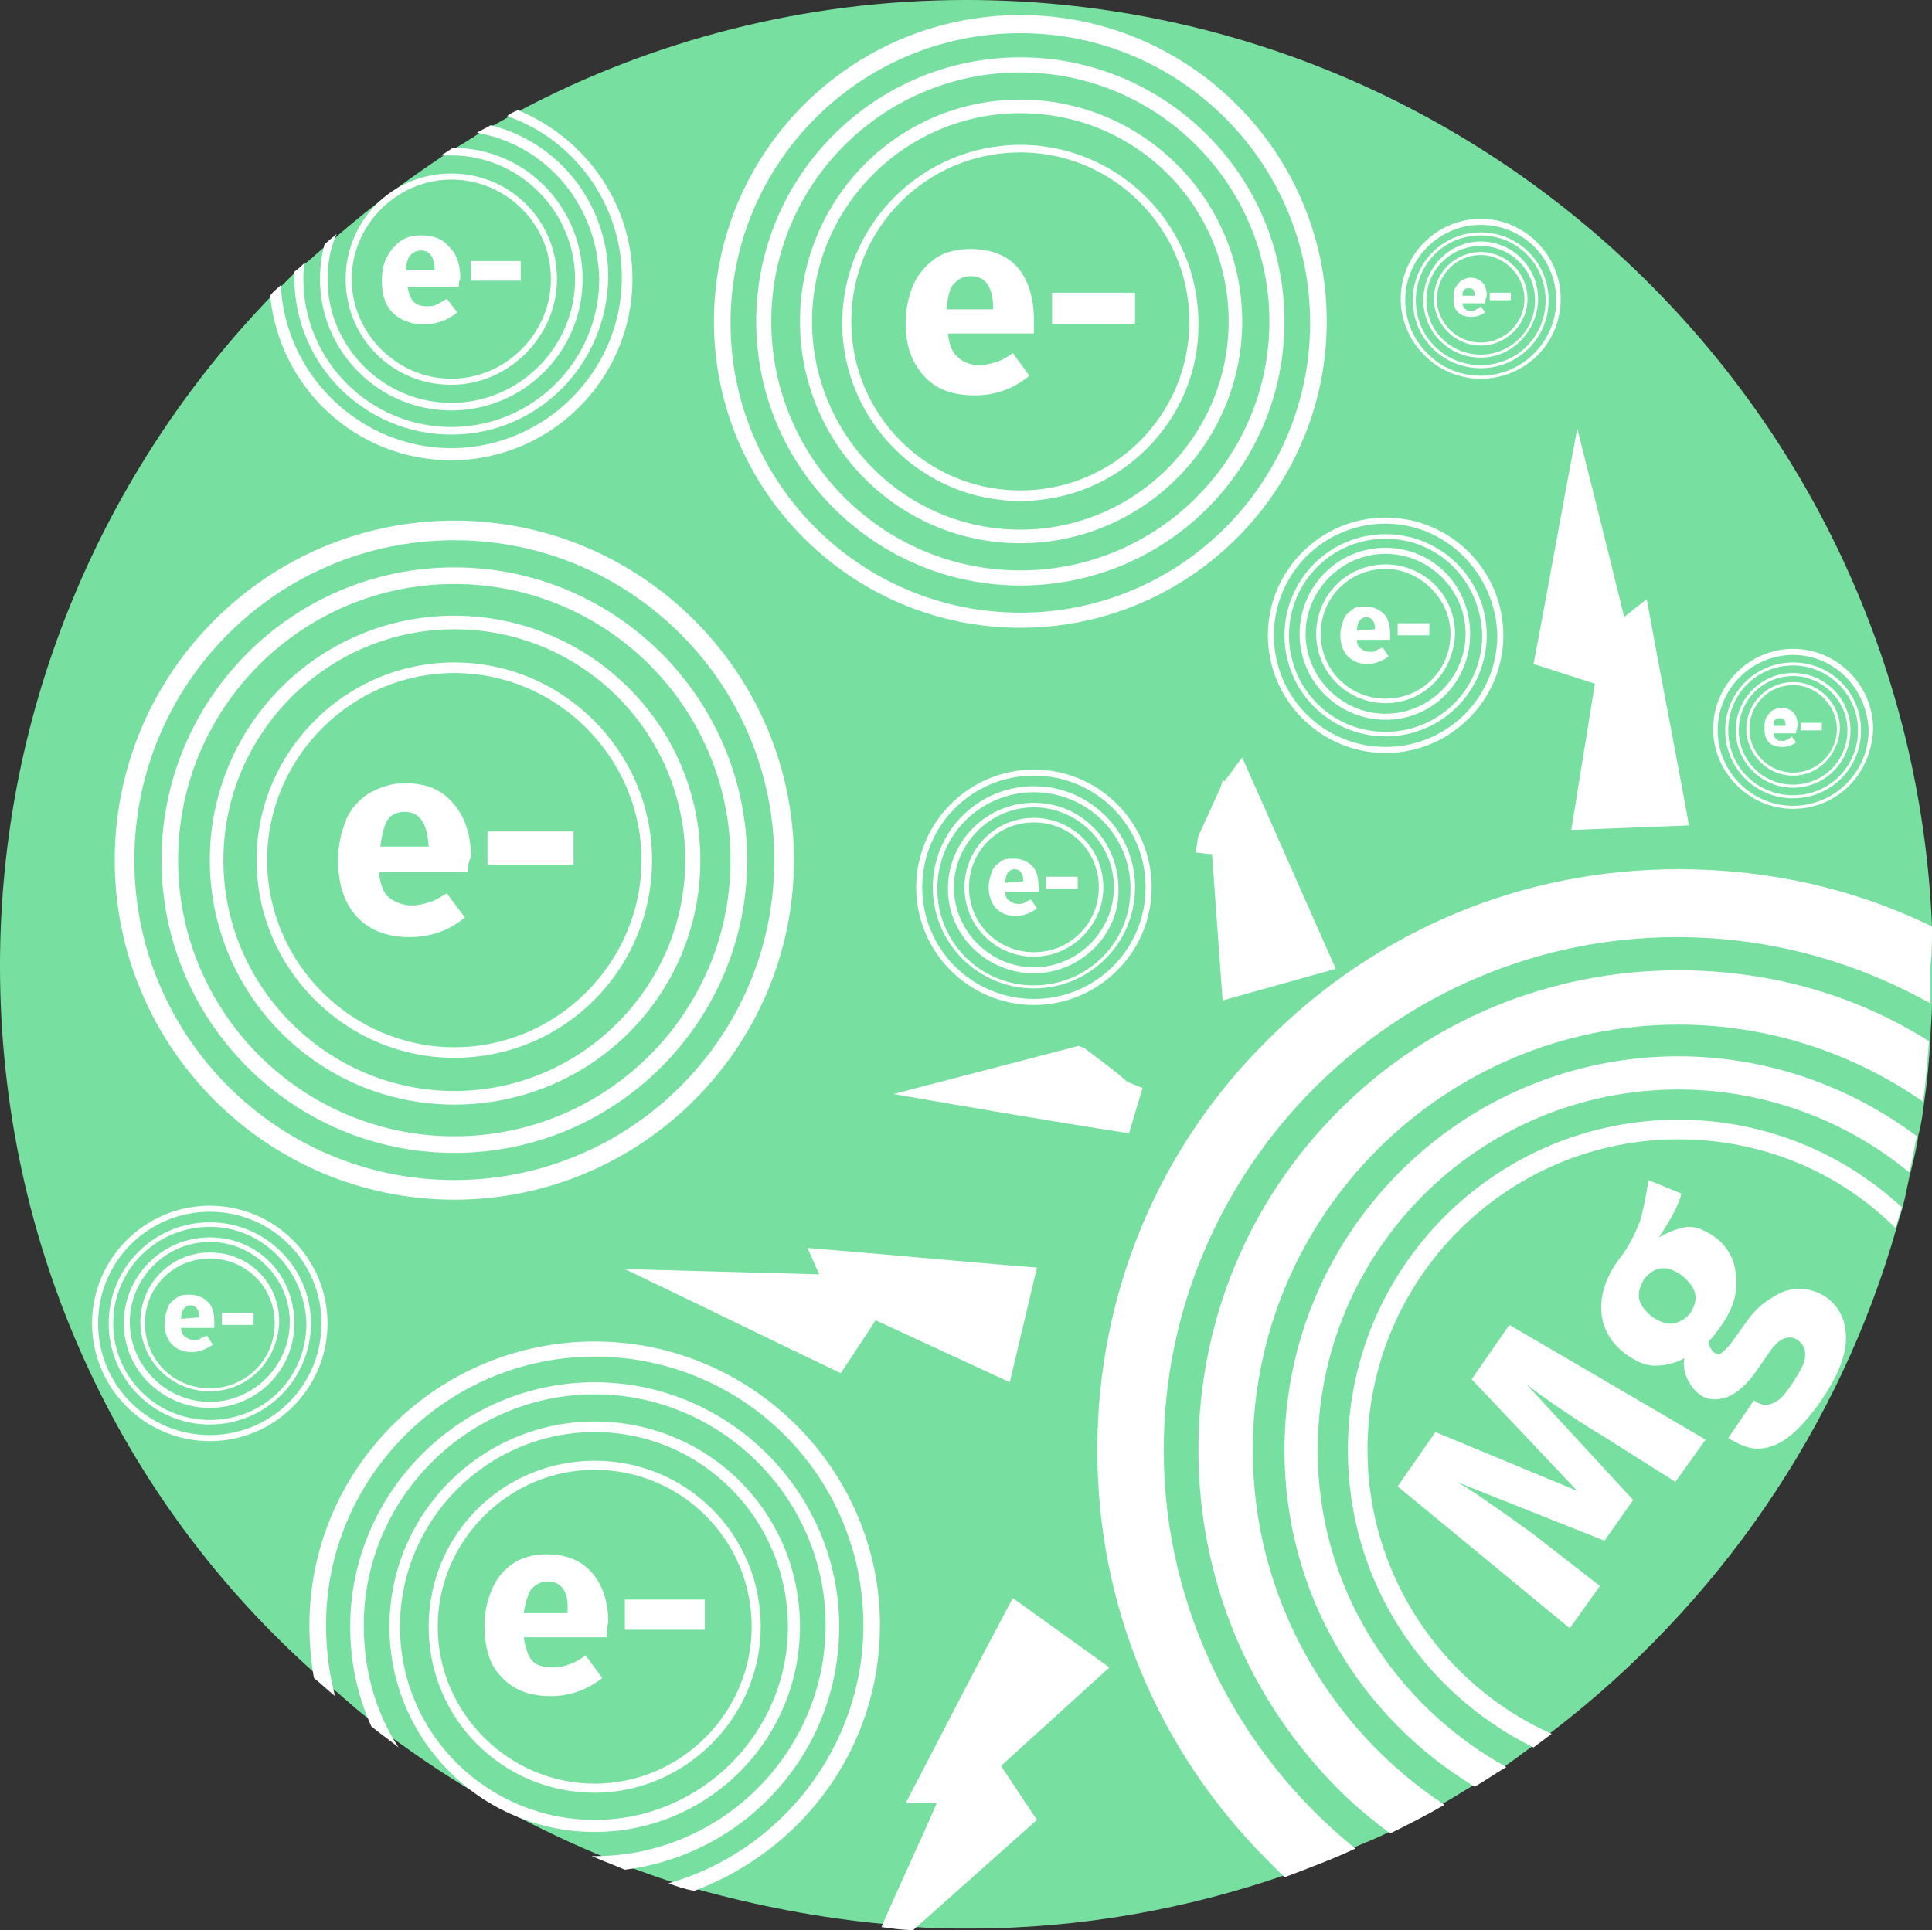 <?xml version="1.0" encoding="utf-8"?>
<!-- Generator: Adobe Illustrator 24.1.0, SVG Export Plug-In . SVG Version: 6.00 Build 0)  -->
<svg version="1.1" id="Layer_1" xmlns="http://www.w3.org/2000/svg" xmlns:xlink="http://www.w3.org/1999/xlink" x="0px" y="0px"
	 viewBox="0 0 128 127.9" style="enable-background:new 0 0 128 127.9;" xml:space="preserve">
<rect x="0" y="0" width="128" height="127.9" fill="#333333" stroke="none"/>
<style type="text/css">
	.st0{fill:#77e0a1;}
	.st1{fill:#FFFFFF;}
</style>
<path class="st0" d="M128,64c0,0.8,0,1.7,0,2.5c0,0.8-0.1,1.6-0.1,2.4c-0.1,1.4-0.2,2.7-0.4,4c-0.1,0.8-0.2,1.6-0.4,2.3
	c-0.1,0.8-0.3,1.6-0.5,2.4c-0.2,0.7-0.3,1.5-0.5,2.2c-0.1,0.5-0.3,1-0.4,1.4c-3.8,13.5-12,25.2-22.8,33.5c-0.4,0.3-0.8,0.6-1.2,0.9
	c-0.6,0.4-1.2,0.9-1.8,1.3c-0.7,0.5-1.4,0.9-2.1,1.3c-0.7,0.4-1.3,0.8-2,1.2c-1.2,0.7-2.4,1.3-3.6,1.9c-0.7,0.4-1.5,0.7-2.2,1
	c-1.5,0.7-3.1,1.3-4.7,1.9c-6.6,2.3-13.7,3.6-21.1,3.6c-1.2,0-2.3,0-3.5-0.1c-0.7,0-1.4-0.1-2.1-0.2c-4.3-0.4-8.4-1.2-12.4-2.3
	c-0.6-0.2-1.1-0.3-1.7-0.5c-1-0.3-2-0.7-2.9-1c-0.7-0.3-1.5-0.6-2.2-0.9c-4.5-1.9-8.8-4.3-12.8-7.2c-0.6-0.4-1.2-0.9-1.8-1.4
	c-0.8-0.6-1.6-1.3-2.4-2c-0.5-0.4-0.9-0.8-1.4-1.2C8,99.5,0,82.7,0,64c0-17.2,6.9-32.9,18-44.4c0.2-0.2,0.4-0.5,0.7-0.7
	c0.3-0.3,0.6-0.6,0.9-0.9c0.2-0.2,0.4-0.4,0.7-0.6c0.5-0.4,0.9-0.8,1.4-1.2c0.2-0.2,0.5-0.4,0.8-0.7c2.2-1.9,4.5-3.6,6.9-5.2
	c0.3-0.2,0.6-0.4,0.8-0.5c0.5-0.3,1-0.6,1.6-1c0.3-0.2,0.6-0.4,0.9-0.5c0.4-0.2,0.7-0.4,1.1-0.6c0.2-0.1,0.5-0.3,0.7-0.4
	C43.2,2.7,53.3,0,64,0c34.4,0,62.6,27.3,64,61.4C128,62.3,128,63.1,128,64z"/>
<path class="st1" d="M101.6,44c1-5.2,1.9-10.4,2.9-15.6c1.5,6,3,11.9,4.4,17.9C106.5,45.6,104.1,44.8,101.6,44z"/>
<path class="st1" d="M104.1,55l7.8-0.3c-0.9-5-1.9-10-2.8-15c-1,0.8-1.9,1.5-2.9,2.3L104.1,55z"/>
<path class="st1" d="M55.7,91c-4.8-2.3-9.5-4.6-14.3-6.9l18.4,0.5C58.5,86.8,57.1,88.9,55.7,91z"/>
<path class="st1" d="M66.9,91.6l1.8-7.6c-5.1-0.4-10.2-0.9-15.2-1.3c0.5,1.1,1,2.3,1.5,3.4L66.9,91.6z"/>
<path class="st1" d="M68.7,120.6c-2.7,2.4-5.5,4.9-8.2,7.3c-0.7,0-1.4-0.1-2.1-0.2c1.2-2.8,2.5-5.5,3.7-8.3c0.8-1.7,1.5-3.4,2.3-5.2
	c0.6,0.9,1.2,1.9,1.9,2.8C67.1,118.2,67.9,119.4,68.7,120.6z"/>
<path class="st1" d="M73.5,110.5l-6.4-4.6c-2.4,4.5-4.7,9-7.1,13.6c1.2,0,2.5,0,3.7-0.1L73.5,110.5z"/>
<path class="st1" d="M111.2,70c-14.4,0-26.1,11.7-26.1,26.1c0,9.5,5,17.7,12.6,22.3c0.7-0.4,1.4-0.9,2.1-1.3
	c-7.4-4.1-12.5-11.9-12.5-21c0-13.2,10.7-23.9,23.9-23.9c5.8,0,11.2,2.1,15.3,5.5c0.2-0.8,0.3-1.6,0.5-2.4
	C122.6,72,117.1,70,111.2,70z"/>
<path class="st1" d="M111.2,64.3c-8.5,0-16.5,3.3-22.5,9.3s-9.3,14-9.3,22.5s3.3,16.5,9.3,22.5c1.1,1.1,2.2,2,3.4,2.9
	c1.2-0.6,2.4-1.2,3.6-1.9c-7.6-5-12.7-13.7-12.7-23.5c0-15.6,12.7-28.2,28.2-28.2c6,0,11.6,1.9,16.2,5.1c0.2-1.3,0.3-2.7,0.4-4
	C122.9,65.9,117.2,64.3,111.2,64.3z"/>
<path class="st1" d="M128,61.4c-5.1-2.5-10.8-3.8-16.8-3.8c-10.3,0-19.9,4-27.2,11.3c-7.3,7.2-11.3,16.9-11.3,27.2
	c0,10.3,4,19.9,11.3,27.2c0.4,0.4,0.8,0.8,1.1,1.1c1.6-0.6,3.2-1.2,4.7-1.9c-7.7-6.2-12.7-15.8-12.7-26.4c0-18.7,15.3-34,34-34
	c6.1,0,11.8,1.6,16.8,4.4c0-0.8,0-1.7,0-2.5C128,63.1,128,62.3,128,61.4z"/>
<path class="st1" d="M111.2,74.2c-12.1,0-21.9,9.8-21.9,21.9c0,8.7,5,16.1,12.3,19.7c0.4-0.3,0.8-0.6,1.2-0.9
	c-7.2-3.2-12.2-10.5-12.2-18.8c0-11.3,9.2-20.6,20.6-20.6c5.6,0,10.7,2.2,14.4,5.9c0.1-0.5,0.3-1,0.4-1.4
	C122.1,76.4,116.9,74.2,111.2,74.2z"/>
<path class="st1" d="M67.6,1c-11.2,0-20.3,9.1-20.3,20.3s9.1,20.3,20.3,20.3s20.3-9.1,20.3-20.3S78.8,1,67.6,1z M67.6,40.6
	C57,40.6,48.4,32,48.4,21.4c0-10.6,8.6-19.2,19.2-19.2c10.6,0,19.2,8.6,19.2,19.2C86.8,32,78.2,40.6,67.6,40.6z"/>
<path class="st1" d="M67.6,3.8c-9.6,0-17.5,7.8-17.5,17.5S58,38.8,67.6,38.8c9.7,0,17.5-7.8,17.5-17.5S77.2,3.8,67.6,3.8z
	 M67.6,37.8c-9.1,0-16.5-7.4-16.5-16.5c0-9.1,7.4-16.5,16.5-16.5c9.1,0,16.5,7.4,16.5,16.5C84.1,30.4,76.7,37.8,67.6,37.8z"/>
<path class="st1" d="M67.6,6.6C59.5,6.6,53,13.2,53,21.3C53,29.4,59.5,36,67.6,36c8.1,0,14.7-6.6,14.7-14.7
	C82.3,13.2,75.7,6.6,67.6,6.6z M67.6,35.1c-7.6,0-13.8-6.2-13.8-13.8c0-7.6,6.2-13.8,13.8-13.8c7.7,0,13.8,6.2,13.8,13.8
	C81.4,28.9,75.2,35.1,67.6,35.1z"/>
<path class="st1" d="M67.6,9.6c-6.5,0-11.8,5.3-11.8,11.8s5.3,11.8,11.8,11.8c6.6,0,11.9-5.4,11.8-11.8C79.4,14.9,74.1,9.6,67.6,9.6
	z M67.6,32.5c-6.2,0-11.2-5-11.2-11.2s5-11.2,11.2-11.2s11.2,5.1,11.2,11.2C78.8,27.5,73.8,32.5,67.6,32.5z"/>
<path class="st1" d="M30.1,34.5C17.7,34.5,7.6,44.6,7.6,57s10.1,22.5,22.5,22.5c12.4,0,22.5-10.1,22.5-22.5S42.5,34.5,30.1,34.5z
	 M30.1,78.2C18.4,78.2,8.9,68.7,8.9,57s9.5-21.2,21.2-21.2S51.3,45.3,51.3,57S41.8,78.2,30.1,78.2z"/>
<path class="st1" d="M30.1,37.6c-10.7,0-19.4,8.7-19.4,19.4s8.7,19.4,19.4,19.4S49.5,67.7,49.5,57S40.8,37.6,30.1,37.6z M30.1,75.3
	C20,75.3,11.8,67.1,11.8,57S20,38.7,30.1,38.7c10.1,0,18.3,8.2,18.3,18.3S40.2,75.3,30.1,75.3z"/>
<path class="st1" d="M30.1,40.8c-8.9,0-16.2,7.2-16.2,16.2c0,8.9,7.2,16.2,16.2,16.2S46.4,66,46.4,57S39,40.8,30.1,40.8z M30.1,72.3
	c-8.4,0-15.3-6.9-15.3-15.3s6.9-15.3,15.3-15.3c8.5,0,15.3,6.9,15.3,15.3S38.5,72.3,30.1,72.3z"/>
<path class="st1" d="M30.1,43.9C22.9,43.9,17,49.8,17,57s5.9,13.1,13.1,13.1c7.3,0,13.1-5.9,13.1-13.1S37.3,43.9,30.1,43.9z
	 M30.1,69.4c-6.8,0-12.4-5.6-12.4-12.4s5.6-12.4,12.4-12.4S42.5,50.2,42.5,57S36.9,69.4,30.1,69.4z"/>
<path class="st1" d="M39.4,88.9c-10.4,0-18.9,8.4-18.9,18.8c0,1.2,0.1,2.4,0.3,3.5c0.5,0.4,0.9,0.8,1.4,1.2
	c-0.4-1.5-0.6-3.1-0.6-4.7c0-9.8,8-17.8,17.8-17.8s17.8,7.9,17.8,17.8c0,8.1-5.5,15-12.9,17.1c0.5,0.2,1.1,0.4,1.7,0.5
	c7.2-2.7,12.3-9.5,12.3-17.6C58.3,97.4,49.8,88.9,39.4,88.9z"/>
<path class="st1" d="M39.4,91.6c-8.9,0-16.2,7.3-16.2,16.2c0,2.4,0.5,4.6,1.4,6.6c0.6,0.5,1.2,0.9,1.8,1.4c-1.5-2.3-2.3-5.1-2.3-8.1
	c0-8.4,6.9-15.3,15.3-15.3s15.3,6.9,15.3,15.3c0,8.4-6.9,15.3-15.3,15.3c-0.1,0-0.1,0-0.2,0c0.7,0.3,1.5,0.6,2.2,0.9
	c8-1,14.2-7.8,14.2-16.1C55.6,98.9,48.3,91.6,39.4,91.6z"/>
<path class="st1" d="M39.4,94.2c-7.5,0-13.6,6.1-13.6,13.6s6.1,13.6,13.6,13.6S53,115.3,53,107.8C53,100.2,46.9,94.2,39.4,94.2z
	 M39.4,120.6c-7.1,0-12.9-5.7-12.9-12.8c0-7.1,5.8-12.9,12.9-12.9s12.8,5.8,12.8,12.9C52.2,114.8,46.5,120.6,39.4,120.6z"/>
<path class="st1" d="M39.4,96.8c-6.1,0-11,4.9-11,11c0,6.1,4.9,11,11,11c6,0,11-5,11-11C50.4,101.7,45.5,96.8,39.4,96.8z
	 M39.4,118.2c-5.7,0-10.4-4.7-10.4-10.4s4.7-10.4,10.4-10.4s10.4,4.6,10.4,10.4C49.8,113.5,45.1,118.2,39.4,118.2z"/>
<path class="st1" d="M13.9,79.9c-4.3,0-7.8,3.5-7.8,7.8s3.5,7.8,7.8,7.8s7.8-3.5,7.8-7.8S18.2,79.9,13.9,79.9z M13.9,95.1
	c-4.1,0-7.4-3.3-7.4-7.4c0-4.1,3.3-7.4,7.4-7.4s7.4,3.3,7.4,7.4C21.3,91.8,18,95.1,13.9,95.1z"/>
<path class="st1" d="M13.9,81c-3.7,0-6.7,3-6.7,6.7s3,6.7,6.7,6.7s6.7-3,6.7-6.7S17.6,81,13.9,81z M13.9,94.1
	c-3.6,0-6.4-2.9-6.4-6.4c0-3.6,2.9-6.4,6.4-6.4s6.3,2.9,6.4,6.4C20.3,91.3,17.5,94.1,13.9,94.1z"/>
<path class="st1" d="M13.9,82c-3.2,0-5.7,2.6-5.7,5.7c0,3.1,2.6,5.6,5.7,5.6s5.6-2.5,5.6-5.6C19.5,84.5,17.1,82,13.9,82z M13.9,92.9
	c-2.9,0-5.3-2.4-5.3-5.3c0-2.9,2.4-5.3,5.3-5.3s5.3,2.4,5.3,5.3C19.2,90.5,16.8,92.9,13.9,92.9z"/>
<path class="st1" d="M13.9,83c-2.6,0-4.6,2.1-4.6,4.6c0,2.6,2.1,4.6,4.6,4.6s4.5-2,4.6-4.6C18.5,85,16.5,83,13.9,83z M13.9,92
	c-2.4,0-4.3-1.9-4.3-4.3c0-2.4,1.9-4.3,4.3-4.3s4.3,1.9,4.3,4.3C18.2,90.1,16.3,92,13.9,92z"/>
<path class="st1" d="M68.5,51c-4.3,0-7.8,3.5-7.8,7.8s3.5,7.8,7.8,7.8c4.3,0,7.8-3.5,7.8-7.8S72.8,51,68.5,51z M68.5,66.2
	c-4.1,0-7.4-3.3-7.4-7.4c0-4.1,3.3-7.4,7.4-7.4c4.1,0,7.4,3.3,7.4,7.4C75.9,62.9,72.6,66.2,68.5,66.2z"/>
<path class="st1" d="M68.5,52.1c-3.7,0-6.7,3-6.7,6.7s3,6.7,6.7,6.7c3.7,0,6.7-3,6.7-6.7S72.2,52.1,68.5,52.1z M68.5,65.3
	c-3.6,0-6.4-2.9-6.4-6.4c0-3.6,2.9-6.4,6.4-6.4s6.4,2.8,6.4,6.4C74.9,62.5,72,65.3,68.5,65.3z"/>
<path class="st1" d="M68.5,53.2c-3.2,0-5.7,2.6-5.7,5.7c0,3.1,2.6,5.6,5.7,5.6c3.1,0,5.7-2.6,5.6-5.6C74.1,55.7,71.6,53.2,68.5,53.2
	z M68.5,64.1c-2.9,0-5.3-2.4-5.3-5.3c0-2.9,2.4-5.3,5.3-5.3c2.9,0,5.3,2.4,5.3,5.3C73.8,61.7,71.4,64.1,68.5,64.1z"/>
<path class="st1" d="M68.5,54.2c-2.6,0-4.6,2.1-4.6,4.6c0,2.6,2.1,4.6,4.6,4.6s4.6-2.1,4.6-4.6C73.1,56.2,71,54.2,68.5,54.2z
	 M68.5,63.1c-2.4,0-4.3-1.9-4.3-4.3c0-2.4,1.9-4.3,4.3-4.3c2.4,0,4.3,1.9,4.3,4.3C72.8,61.2,70.9,63.1,68.5,63.1z"/>
<path class="st1" d="M91.8,34.3c-4.3,0-7.8,3.5-7.8,7.8c0,4.3,3.5,7.8,7.8,7.8c4.3,0,7.8-3.5,7.8-7.8C99.6,37.8,96.1,34.3,91.8,34.3
	z M91.8,49.5c-4.1,0-7.4-3.3-7.4-7.4c0-4.1,3.3-7.4,7.4-7.4c4,0,7.3,3.3,7.4,7.4C99.2,46.2,95.9,49.5,91.8,49.5z"/>
<path class="st1" d="M91.8,35.4c-3.7,0-6.7,3-6.7,6.7c0,3.7,3,6.7,6.7,6.7c3.7,0,6.7-3,6.7-6.7C98.5,38.4,95.5,35.4,91.8,35.4z
	 M91.8,48.5c-3.6,0-6.4-2.9-6.4-6.4c0-3.6,2.9-6.4,6.4-6.4s6.3,2.8,6.4,6.4C98.2,45.7,95.3,48.5,91.8,48.5z"/>
<path class="st1" d="M91.8,36.3c-3.2,0-5.7,2.6-5.7,5.7c0,3.2,2.6,5.7,5.7,5.7c3.1,0,5.6-2.5,5.6-5.7S94.9,36.3,91.8,36.3z
	 M91.8,47.3c-2.9,0-5.3-2.4-5.3-5.3s2.4-5.3,5.3-5.3c2.9,0,5.3,2.4,5.3,5.3S94.7,47.3,91.8,47.3z"/>
<path class="st1" d="M91.8,37.4c-2.6,0-4.6,2.1-4.6,4.6c0,2.6,2.1,4.6,4.6,4.6s4.5-2,4.6-4.6C96.4,39.4,94.3,37.4,91.8,37.4z
	 M91.8,46.3c-2.4,0-4.3-1.9-4.3-4.3s1.9-4.3,4.3-4.3c2.3,0,4.3,2,4.3,4.3C96.1,44.4,94.2,46.3,91.8,46.3z"/>
<path class="st1" d="M71.9,69.5c-0.1-0.1-0.3-0.1-0.4-0.2l-12.3,3.2c5.2,0.9,10.4,1.8,15.6,2.6c0.3-1,0.6-2,0.9-3
	c-0.3-0.1-0.7-0.3-1-0.4C73.8,70.9,72.8,70.2,71.9,69.5z"/>
<path class="st1" d="M81,66.3l7.5-2.1c-2.1-4.7-4.1-9.3-6.2-14c-0.4,0.5-0.8,1.1-1.2,1.6c0,0,0-0.1-0.1-0.1c0,0.1-0.1,0.3-0.1,0.4
	c-0.5,1.1-1,2.2-1.5,3.3c-0.1,0.4-0.1,0.7-0.2,1.1c0.4,0,0.7,0.1,1.1,0.1L81,66.3z"/>
<path class="st1" d="M113,95.4l-2,2.8l-4.9-3.1c-1.2-0.7-2.2-1.4-3.1-2c-0.7-0.5-1.3-0.9-1.9-1.4l7.1,7.7l-1.9,2.7l-9.8-3.9
	c1.1,0.6,2,1.3,2.9,1.9c0.7,0.5,1.4,1,2.1,1.5l4.5,3.5l-2,2.8l-11.4-9.4l2.5-3.6l9.4,3.9l-7-7.4l2.5-3.6L113,95.4z"/>
<path class="st1" d="M120.9,85.9c-0.5-0.3-1.1-0.5-1.7-0.5c-0.6,0-1.2,0.2-1.8,0.6c-0.7,0.4-1.2,0.9-1.7,1.6l-1,1.4
	c-0.3,0.4-0.6,0.6-0.7,0.7c-0.1,0.1-0.3,0-0.5-0.1c-0.1-0.1-0.1-0.2-0.2-0.3c-0.1-0.2-0.1-0.3-0.1-0.4c0.3-0.3,0.5-0.6,0.8-1
	c0.5-0.7,0.9-1.5,1-2.3c0.1-0.7,0-1.5-0.2-2.1c-0.3-0.7-0.7-1.2-1.3-1.6c-0.6-0.4-1.1-0.6-1.7-0.6c-0.6,0.1-1.2,0.3-1.9,0.7
	c0.8-1.2,1.3-2.1,1.5-2.9l-2.2-0.9c-0.1,0.9-0.3,1.8-0.5,2.6c-0.3,0.8-0.7,1.7-1.4,2.6c-0.9,1.2-1.3,2.4-1.2,3.6
	c0.1,1.1,0.7,2.1,1.7,2.8c0.6,0.4,1.2,0.7,1.8,0.7c0.6,0,1.3-0.1,2-0.5c-0.1,0.5,0,1,0.2,1.4c0.2,0.4,0.5,0.8,0.8,1
	c0.5,0.4,1.1,0.4,1.8,0.2c0.7-0.3,1.3-0.8,2-1.8l0.9-1.3c0.3-0.4,0.6-0.7,0.9-0.8c0.3-0.1,0.6-0.1,0.9,0.1c0.4,0.3,0.5,0.6,0.5,1
	c0,0.5-0.3,1-0.8,1.8c-0.4,0.6-0.7,1-1,1.2c-0.3,0.2-0.6,0.3-0.8,0.3c-0.3,0-0.5-0.1-0.8-0.3l-1.7,2.5c0.7,0.4,1.3,0.7,1.9,0.7
	c0.7,0,1.3-0.2,2-0.7s1.4-1.3,2.2-2.4c1.1-1.6,1.7-3,1.7-4.2S121.9,86.6,120.9,85.9z M112,87c-0.3,0.4-0.7,0.6-1.1,0.7
	c-0.4,0.1-0.9-0.1-1.4-0.4c-0.5-0.4-0.8-0.8-0.9-1.2c-0.1-0.5,0.1-0.9,0.3-1.3c0.7-0.9,1.5-1,2.5-0.3c0.5,0.4,0.8,0.8,0.9,1.2
	C112.4,86.1,112.3,86.5,112,87z"/>
<path class="st1" d="M14.2,87.6c0-0.5-0.1-1-0.4-1.3c-0.3-0.3-0.7-0.5-1.2-0.5c-0.4,0-0.6,0-0.9,0.2s-0.5,0.4-0.6,0.7
	c-0.1,0.3-0.2,0.6-0.2,1c0,0.6,0.2,1.1,0.5,1.4c0.3,0.3,0.7,0.5,1.3,0.5c0.5,0,1-0.2,1.4-0.5l-0.4-0.6c-0.1,0.1-0.3,0.1-0.4,0.2
	c-0.1,0.1-0.3,0.1-0.4,0.1c-0.3,0-0.5-0.1-0.6-0.2C12.1,88.5,12,88.3,12,88h2.2V87.6z M12,87.4c0-0.4,0.1-0.6,0.2-0.7
	c0.1-0.1,0.2-0.2,0.4-0.2c0.4,0,0.6,0.3,0.6,0.8L12,87.4z"/>
<path class="st1" d="M16.8,87h-2.1v0.8h2.1V87z"/>
<path class="st1" d="M68.8,58.7c0-0.5-0.1-1-0.4-1.3c-0.3-0.3-0.7-0.5-1.2-0.5c-0.4,0-0.7,0-0.9,0.2c-0.3,0.2-0.5,0.4-0.6,0.7
	c-0.1,0.3-0.2,0.6-0.2,1c0,0.6,0.2,1.1,0.5,1.4c0.3,0.3,0.7,0.5,1.3,0.5c0.5,0,1-0.2,1.4-0.5l-0.4-0.6c-0.1,0.1-0.3,0.1-0.4,0.2
	c-0.1,0.1-0.3,0.1-0.4,0.1c-0.3,0-0.5-0.1-0.6-0.2c-0.2-0.1-0.3-0.3-0.3-0.6h2.2C68.8,59,68.9,58.9,68.8,58.7z M66.6,58.5
	c0-0.3,0.1-0.6,0.2-0.7c0.1-0.1,0.2-0.2,0.4-0.2c0.4,0,0.6,0.3,0.6,0.8L66.6,58.5z"/>
<path class="st1" d="M71.4,58.1h-2.1v0.8h2.1V58.1z"/>
<path class="st1" d="M92.1,42c0-0.5-0.1-1-0.4-1.3s-0.7-0.5-1.2-0.5c-0.4,0-0.7,0-0.9,0.2c-0.3,0.2-0.5,0.4-0.6,0.7
	c-0.1,0.3-0.2,0.6-0.2,1c0,0.6,0.2,1.1,0.5,1.4c0.3,0.3,0.7,0.5,1.3,0.5c0.5,0,1-0.2,1.4-0.5l-0.4-0.6c-0.1,0.1-0.3,0.1-0.4,0.2
	c-0.1,0.1-0.3,0.1-0.4,0.1c-0.3,0-0.5-0.1-0.6-0.2c-0.2-0.1-0.3-0.3-0.3-0.6h2.2V42z M89.9,41.8c0-0.3,0.1-0.6,0.2-0.7
	c0.1-0.1,0.2-0.2,0.4-0.2c0.4,0,0.6,0.3,0.6,0.8L89.9,41.8z"/>
<path class="st1" d="M94.7,41.3h-2.1v0.8h2.1V41.3z"/>
<path class="st1" d="M118.8,43c-2.9,0-5.3,2.4-5.3,5.3c0,2.9,2.4,5.3,5.3,5.3c2.9,0,5.2-2.3,5.3-5.3C124.1,45.4,121.7,43,118.8,43z
	 M118.8,53.4c-2.8,0-5-2.3-5-5c0-2.8,2.3-5,5-5c2.7,0,4.9,2.2,5,5C123.8,51.2,121.5,53.4,118.8,53.4z"/>
<path class="st1" d="M118.8,43.9c-2.5,0-4.5,2-4.5,4.5s2,4.5,4.5,4.5s4.5-2,4.5-4.5S121.3,43.9,118.8,43.9z M118.8,52.7
	c-2.4,0-4.3-1.9-4.3-4.3c0-2.4,1.9-4.3,4.3-4.3c2.3,0,4.3,1.9,4.3,4.3C123.1,50.8,121.2,52.7,118.8,52.7z"/>
<path class="st1" d="M118.8,44.6c-2.1,0-3.8,1.7-3.8,3.8c0,2.1,1.7,3.8,3.8,3.8c2.1,0,3.8-1.7,3.8-3.8
	C122.6,46.3,120.9,44.6,118.8,44.6z M118.8,52c-2,0-3.6-1.6-3.6-3.6s1.6-3.6,3.6-3.6c1.9,0,3.6,1.6,3.6,3.6S120.8,52,118.8,52z"/>
<path class="st1" d="M118.8,45.2c-1.7,0-3.1,1.4-3.1,3.1s1.4,3.1,3.1,3.1c1.7,0,3-1.4,3.1-3.1C121.9,46.6,120.5,45.2,118.8,45.2z
	 M118.8,51.2c-1.6,0-2.9-1.3-2.9-2.9c0-1.6,1.3-2.9,2.9-2.9c1.6,0,2.9,1.4,2.9,2.9C121.7,49.9,120.4,51.2,118.8,51.2z"/>
<path class="st1" d="M119.1,48.1c0-0.4-0.1-0.7-0.3-0.9c-0.2-0.2-0.5-0.3-0.8-0.3c-0.2,0-0.4,0.1-0.6,0.2c-0.2,0.2-0.3,0.3-0.4,0.5
	c-0.1,0.2-0.1,0.5-0.1,0.7c0,0.4,0.1,0.7,0.3,0.9s0.5,0.3,0.9,0.3c0.3,0,0.6-0.1,0.9-0.3l-0.3-0.4c-0.1,0.1-0.2,0.2-0.3,0.2
	c-0.1,0.1-0.2,0.1-0.3,0.1c-0.2,0-0.3,0-0.4-0.1c-0.1-0.1-0.2-0.2-0.2-0.4h1.5C119,48.5,119,48.4,119.1,48.1z M117.5,48.1
	c0-0.2,0-0.3,0.1-0.4c0.1-0.1,0.2-0.1,0.3-0.1c0.3,0,0.4,0.1,0.4,0.5H117.5z"/>
<path class="st1" d="M120.7,47.9h-1.4v0.5h1.4V47.9z"/>
<path class="st1" d="M98.1,14.5c-2.9,0-5.3,2.4-5.3,5.3c0,2.9,2.4,5.3,5.3,5.3c2.9,0,5.3-2.3,5.3-5.3C103.4,16.9,101,14.5,98.1,14.5
	z M98.1,24.9c-2.8,0-5-2.3-5-5c0-2.8,2.3-5,5-5c2.8,0,5,2.2,5,5C103.1,22.7,100.8,24.9,98.1,24.9z"/>
<path class="st1" d="M98.1,15.4c-2.5,0-4.5,2-4.5,4.5s2,4.5,4.5,4.5s4.5-2,4.5-4.5S100.6,15.4,98.1,15.4z M98.1,24.2
	c-2.4,0-4.3-1.9-4.3-4.3c0-2.4,1.9-4.3,4.3-4.3c2.4,0,4.3,1.9,4.3,4.3C102.4,22.3,100.5,24.2,98.1,24.2z"/>
<path class="st1" d="M98.1,16c-2.1,0-3.8,1.8-3.8,3.9c0,2.1,1.7,3.8,3.8,3.8c2.1,0,3.8-1.8,3.8-3.9C101.9,17.7,100.2,16,98.1,16z
	 M98.1,23.5c-2,0-3.6-1.6-3.6-3.6s1.6-3.6,3.6-3.6s3.6,1.6,3.6,3.6S100.1,23.5,98.1,23.5z"/>
<path class="st1" d="M98.1,16.7c-1.7,0-3.1,1.4-3.1,3.1s1.4,3.1,3.1,3.1s3.1-1.4,3.1-3.1S99.8,16.7,98.1,16.7z M98.1,22.7
	c-1.6,0-2.9-1.3-2.9-2.9c0-1.6,1.3-2.9,2.9-2.9c1.6,0,2.9,1.4,2.9,2.9C101,21.4,99.7,22.7,98.1,22.7z"/>
<path class="st1" d="M98.5,19.6c0-0.4-0.1-0.7-0.3-0.9s-0.5-0.3-0.8-0.3c-0.2,0-0.4,0.1-0.6,0.2c-0.2,0.2-0.3,0.3-0.4,0.5
	c-0.1,0.2-0.1,0.5-0.1,0.7c0,0.4,0.1,0.7,0.3,0.9s0.5,0.3,0.9,0.3c0.3,0,0.6-0.1,0.9-0.3l-0.3-0.4c-0.1,0.1-0.2,0.2-0.3,0.2
	c-0.1,0.1-0.2,0.1-0.3,0.1c-0.2,0-0.3,0-0.4-0.1c-0.1-0.1-0.2-0.2-0.2-0.4h1.5C98.4,20,98.4,19.9,98.5,19.6z M96.9,19.6
	c0-0.2,0-0.3,0.1-0.4c0.1-0.1,0.2-0.1,0.3-0.1c0.3,0,0.4,0.1,0.4,0.5H96.9z"/>
<path class="st1" d="M100.1,19.4h-1.4v0.5h1.4V19.4z"/>
<path class="st1" d="M34.3,7.3c-0.2,0.1-0.5,0.2-0.7,0.4c4.4,1.5,7.6,5.8,7.6,10.7c0,6.2-5.1,11.3-11.3,11.3c-6,0-11-4.8-11.3-10.8
	c-0.2,0.2-0.5,0.4-0.7,0.7c0.6,6.1,5.7,10.9,12,10.9c6.6,0,12-5.4,12-12C41.9,13.4,38.7,9.1,34.3,7.3z"/>
<path class="st1" d="M32.5,8.3c-0.3,0.2-0.6,0.3-0.9,0.5c4.6,0.8,8,4.8,8.1,9.7c0,5.4-4.4,9.8-9.8,9.8s-9.8-4.4-9.8-9.8
	c0-0.4,0-0.7,0.1-1.1c-0.2,0.2-0.4,0.4-0.7,0.6c0,0.1,0,0.2,0,0.4c0,5.8,4.7,10.4,10.4,10.4s10.3-4.6,10.4-10.4
	C40.3,13.5,37,9.4,32.5,8.3z"/>
<path class="st1" d="M30,9.8c-0.3,0.2-0.6,0.4-0.8,0.5c0.2,0,0.5,0,0.7,0c4.5,0,8.2,3.7,8.2,8.2s-3.7,8.2-8.2,8.2s-8.2-3.7-8.2-8.2
	c0-1.1,0.2-2.1,0.6-3c-0.2,0.2-0.5,0.4-0.8,0.7c-0.2,0.7-0.3,1.5-0.3,2.3c0,4.8,3.9,8.7,8.7,8.7s8.7-3.9,8.7-8.7
	C38.6,13.7,34.8,9.8,30,9.8z"/>
<path class="st1" d="M29.9,11.5c-3.9,0-7,3.1-7,7s3.1,7,7,7c3.8,0,7-3.2,7-7C36.9,14.6,33.8,11.5,29.9,11.5z M29.9,25.1
	c-3.6,0-6.6-3-6.6-6.6s3-6.6,6.6-6.6s6.6,2.9,6.6,6.6C36.5,22.1,33.5,25.1,29.9,25.1z"/>
<path class="st1" d="M30.5,18.5c0-0.9-0.2-1.6-0.7-2.1c-0.5-0.6-1.1-0.8-1.9-0.8c-0.5,0-1,0.1-1.4,0.4c-0.4,0.3-0.7,0.7-0.9,1.1
	c-0.2,0.4-0.3,0.9-0.3,1.5c0,0.9,0.2,1.6,0.7,2.1s1.2,0.8,2.1,0.8c0.8,0,1.6-0.3,2.2-0.8l-0.7-0.9c-0.3,0.2-0.5,0.3-0.7,0.4
	c-0.2,0.1-0.4,0.1-0.6,0.1c-0.4,0-0.7-0.1-0.9-0.3s-0.3-0.5-0.4-1h3.4C30.4,18.8,30.4,18.6,30.5,18.5z M26.9,17.9
	c0-0.4,0.1-0.8,0.3-1c0.2-0.2,0.4-0.3,0.7-0.3c0.6,0,0.9,0.5,0.9,1.3H26.9z"/>
<path class="st1" d="M34.5,17.3h-3.3v1.3h3.3V17.3z"/>
<path class="st1" d="M40.3,107.5c0-1.4-0.4-2.5-1.1-3.3s-1.7-1.2-3-1.2c-0.8,0-1.6,0.2-2.2,0.6c-0.6,0.4-1.1,1-1.4,1.7
	s-0.5,1.5-0.5,2.4c0,1.4,0.3,2.6,1.1,3.4c0.8,0.9,1.9,1.3,3.3,1.3c1.2,0,2.4-0.4,3.4-1.2l-1.1-1.5c-0.4,0.3-0.8,0.5-1.1,0.6
	c-0.3,0.1-0.6,0.2-1,0.2c-0.6,0-1.1-0.1-1.4-0.4c-0.3-0.3-0.5-0.9-0.6-1.6h5.5C40.2,108.3,40.2,107.9,40.3,107.5z M37.6,106.8v0.1
	h-2.9c0.1-0.7,0.3-1.3,0.5-1.6c0.3-0.3,0.6-0.5,1.1-0.5C37.2,104.8,37.7,105.5,37.6,106.8L37.6,106.8z"/>
<path class="st1" d="M46.7,106h-5.3v2h5.3V106z"/>
<path class="st1" d="M68.5,21.2c0-1.5-0.4-2.7-1.1-3.5s-1.8-1.2-3.1-1.2c-0.9,0-1.7,0.2-2.3,0.6c-0.7,0.5-1.2,1.1-1.5,1.8
	c-0.3,0.7-0.5,1.6-0.5,2.5c0,1.5,0.4,2.6,1.2,3.5c0.8,0.9,1.9,1.3,3.4,1.3c1.3,0,2.5-0.4,3.6-1.3l-1.1-1.5c-0.4,0.3-0.8,0.5-1.1,0.6
	c-0.4,0.1-0.7,0.2-1.1,0.2c-0.6,0-1.1-0.2-1.4-0.5c-0.4-0.3-0.6-0.8-0.7-1.6h5.7V21.2z M65.8,20.5h-3.1c0.1-0.8,0.2-1.4,0.5-1.7
	s0.6-0.5,1.1-0.5C65.3,18.3,65.8,19,65.8,20.5L65.8,20.5z"/>
<path class="st1" d="M75.2,19.4h-5.5v2.1h5.5V19.4z"/>
<path class="st1" d="M31.2,56.8c0-1.5-0.4-2.7-1.2-3.6c-0.8-0.9-1.8-1.3-3.2-1.3c-0.9,0-1.7,0.3-2.4,0.7c-0.6,0.4-1.2,1-1.5,1.8
	c-0.3,0.8-0.5,1.6-0.5,2.6c0,1.6,0.4,2.8,1.2,3.7c0.8,0.9,2,1.4,3.5,1.4c1.4,0,2.6-0.4,3.7-1.3l-1.2-1.6c-0.5,0.3-0.8,0.5-1.2,0.6
	c-0.3,0.1-0.7,0.2-1.1,0.2c-0.6,0-1.1-0.2-1.5-0.5c-0.4-0.3-0.6-0.9-0.7-1.7H31C31,57.5,31,57.2,31.2,56.8z M28.4,56.1h-3.2
	c0.1-0.9,0.3-1.5,0.5-1.8s0.6-0.5,1.1-0.5C27.8,53.8,28.3,54.5,28.4,56.1L28.4,56.1L28.4,56.1z"/>
<path class="st1" d="M38,55.1h-5.7v2.2H38V55.1z"/>
</svg>
